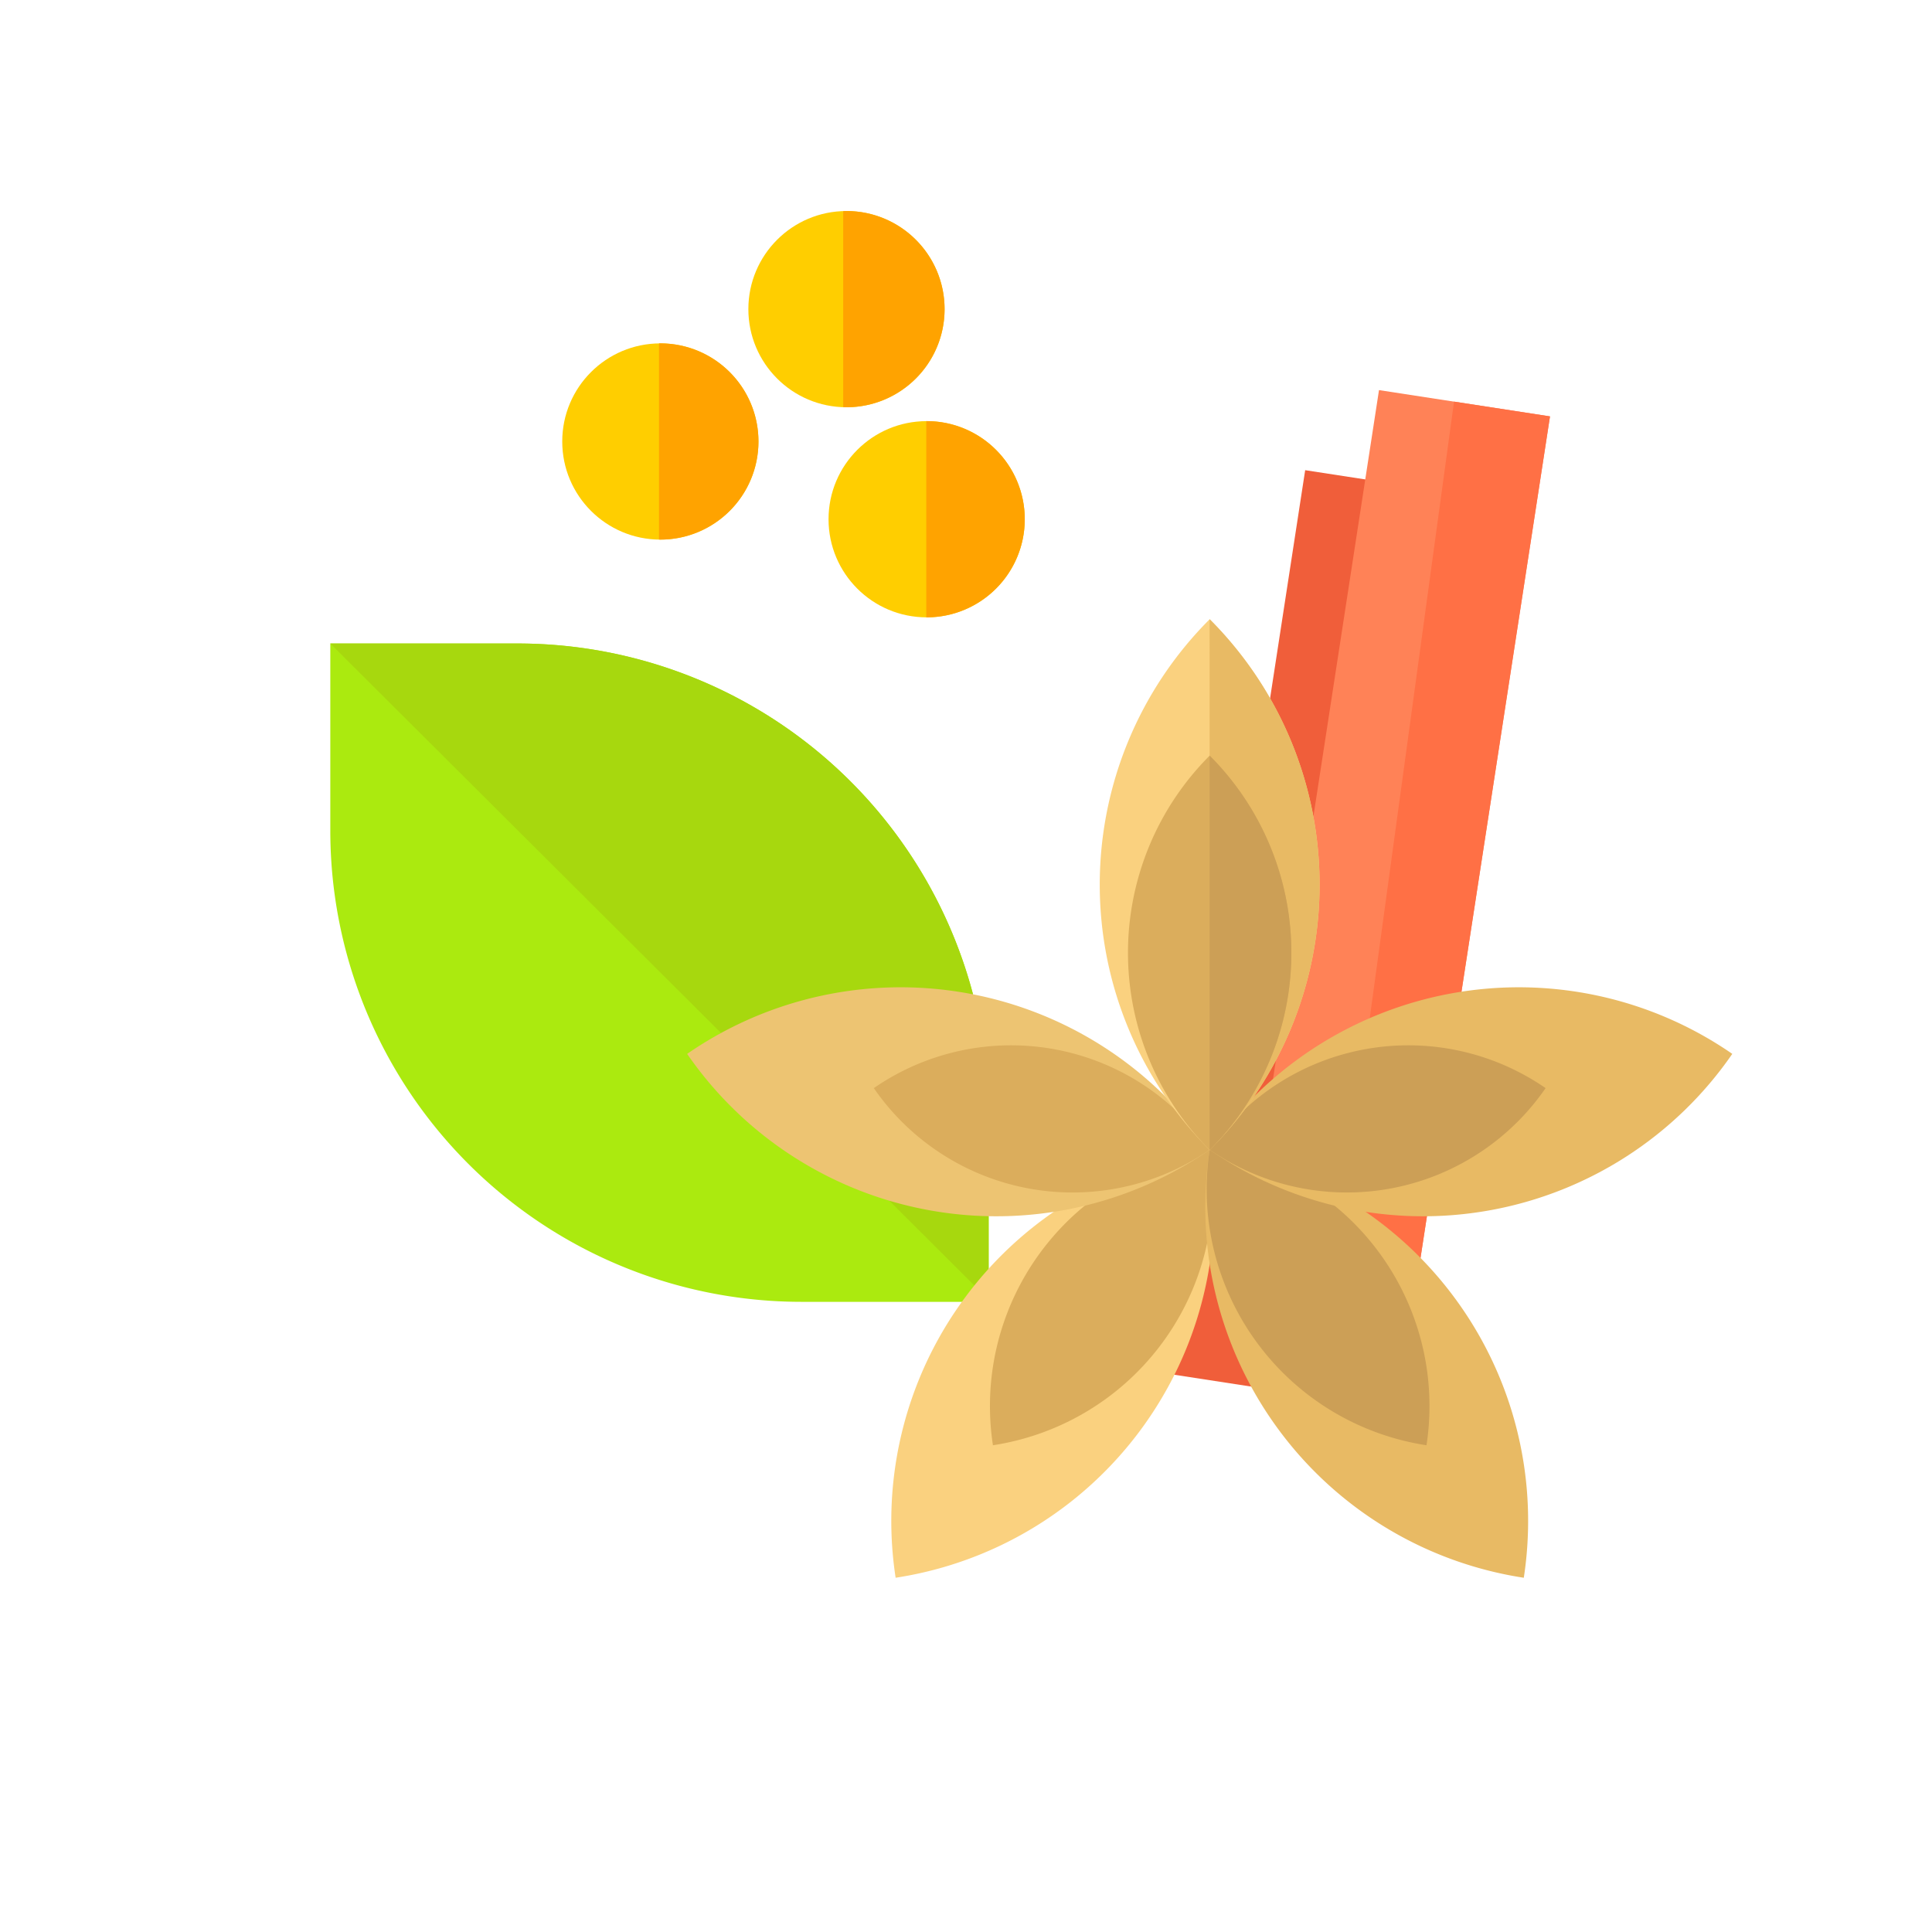 <svg id="spice" xmlns="http://www.w3.org/2000/svg" width="512" height="512" viewBox="0 0 512 512">
  <g id="Group_41" data-name="Group 41">
    <g id="Group_40" data-name="Group 40">
      <circle id="Ellipse_79" data-name="Ellipse 79" cx="256" cy="256" r="256" fill="none"/>
    </g>
  </g>
  <path id="Path_18" data-name="Path 18" d="M229.739,211.638,132.433,316.027,320.476,503.806C430.648,475.221,512,375.113,512,256a257.288,257.288,0,0,0-4.735-49.163l-96.5-96.5-42.851,78.411L242.65,63.485l-36.756,36.778,39.523,39.523-5.1,5.763L193.29,98.525,159.15,137.6,312.218,290.672l-1.261,2.308Z" fill="none"/>
  <g id="Group_42" data-name="Group 42">
    <rect id="Rectangle_38" data-name="Rectangle 38" width="45.859" height="242.297" transform="matrix(0.988, 0.152, -0.152, 0.988, 345.885, 124.602)" fill="#f05e3a"/>
  </g>
  <g id="Group_43" data-name="Group 43">
    <rect id="Rectangle_39" data-name="Rectangle 39" width="45.859" height="242.297" transform="matrix(0.988, 0.152, -0.152, 0.988, 365.45, 103.381)" fill="#ff8257"/>
  </g>
  <g id="Group_44" data-name="Group 44">
    <path id="Path_19" data-name="Path 19" d="M410.769,110.341l-25.432-3.913-32.826,240.1,21.41,3.294Z" fill="#ff7045"/>
  </g>
  <g id="Group_45" data-name="Group 45">
    <path id="Path_20" data-name="Path 20" d="M262,345H212.4A124.865,124.865,0,0,1,87.535,220.132v-49.6h49.6A124.866,124.866,0,0,1,262,295.4Z" fill="#abea0f"/>
  </g>
  <g id="Group_46" data-name="Group 46">
    <path id="Path_21" data-name="Path 21" d="M262,295.4A124.866,124.866,0,0,0,137.134,170.533h-49.6L262,344.452Z" fill="#a7d80e"/>
  </g>
  <g id="Group_47" data-name="Group 47">
    <path id="Path_22" data-name="Path 22" d="M237.351,418.119h0A99.444,99.444,0,0,1,320.6,304.758l.01,0h0a99.444,99.444,0,0,1-83.252,113.361Z" fill="#fad17f"/>
  </g>
  <g id="Group_48" data-name="Group 48">
    <path id="Path_23" data-name="Path 23" d="M263.139,383.006h0A68.636,68.636,0,0,1,320.6,304.762h.007a68.636,68.636,0,0,1-57.461,78.244Z" fill="#dbad5c"/>
  </g>
  <g id="Group_49" data-name="Group 49">
    <path id="Path_24" data-name="Path 24" d="M182.1,279.29l.009-.006a99.509,99.509,0,0,1,138.4,25.251l.1.141-.009.007a99.509,99.509,0,0,1-138.4-25.251Z" fill="#edc472"/>
  </g>
  <g id="Group_50" data-name="Group 50">
    <path id="Path_25" data-name="Path 25" d="M231.571,288.361l.005,0a63.964,63.964,0,0,1,88.963,16.231l.061.088-.005,0a63.964,63.964,0,0,1-88.963-16.231Z" fill="#dbad5c"/>
  </g>
  <g id="Group_51" data-name="Group 51">
    <path id="Path_26" data-name="Path 26" d="M403.822,418.119h0A99.444,99.444,0,0,0,320.57,304.758l-.01,0h0a99.444,99.444,0,0,0,83.252,113.361Z" fill="#e8ba64"/>
  </g>
  <g id="Group_52" data-name="Group 52">
    <path id="Path_27" data-name="Path 27" d="M378.035,383.006h0a68.639,68.639,0,0,0-57.462-78.245h-.006a68.639,68.639,0,0,0,57.462,78.245Z" fill="#cc9f56"/>
  </g>
  <g id="Group_53" data-name="Group 53">
    <path id="Path_28" data-name="Path 28" d="M459.076,279.29l-.009-.006a99.51,99.51,0,0,0-138.4,25.252l-.1.14.009.007a99.51,99.51,0,0,0,138.4-25.252Z" fill="#e8ba64"/>
  </g>
  <g id="Group_54" data-name="Group 54">
    <path id="Path_29" data-name="Path 29" d="M409.6,288.361l-.005,0a63.964,63.964,0,0,0-88.963,16.231l-.061.088.005,0a63.964,63.964,0,0,0,88.963-16.231Z" fill="#cc9f56"/>
  </g>
  <g id="Group_55" data-name="Group 55">
    <path id="Path_30" data-name="Path 30" d="M320.575,304.759l0,0a99.453,99.453,0,0,1-.012-140.639l.014-.014,0,0a99.453,99.453,0,0,1,.012,140.639Z" fill="#fad17f"/>
  </g>
  <g id="Group_56" data-name="Group 56">
    <path id="Path_31" data-name="Path 31" d="M320.573,304.757l0,0,.014-.014a99.452,99.452,0,0,0-.012-140.638l0,0-.014.014Z" fill="#e8ba64"/>
  </g>
  <g id="Group_57" data-name="Group 57">
    <path id="Path_32" data-name="Path 32" d="M320.575,304.76l-.008-.008a73.889,73.889,0,0,1,.007-104.5h0l.008.008a73.887,73.887,0,0,1-.007,104.5Z" fill="#dbad5c"/>
  </g>
  <g id="Group_58" data-name="Group 58">
    <path id="Path_33" data-name="Path 33" d="M320.567,304.752l.008.008h0a73.888,73.888,0,0,0,.007-104.5l-.008-.008h0Z" fill="#cc9f56"/>
  </g>
  <g id="Group_59" data-name="Group 59">
    <circle id="Ellipse_80" data-name="Ellipse 80" cx="26" cy="26" r="26" transform="translate(149 91)" fill="#ffce00"/>
  </g>
  <g id="Group_60" data-name="Group 60">
    <path id="Path_34" data-name="Path 34" d="M175,91c-.12,0-.238.007-.357.009v51.982c.119,0,.237.009.357.009a26,26,0,0,0,0-52Z" fill="#ffa300"/>
  </g>
  <g id="Group_61" data-name="Group 61">
    <circle id="Ellipse_81" data-name="Ellipse 81" cx="26" cy="26" r="26" transform="translate(219.573 111.604)" fill="#ffce00"/>
  </g>
  <g id="Group_62" data-name="Group 62">
    <path id="Path_35" data-name="Path 35" d="M245.573,111.6l-.1,0v52l.1,0a26,26,0,1,0,0-52Z" fill="#ffa300"/>
  </g>
  <g id="Group_63" data-name="Group 63">
    <circle id="Ellipse_82" data-name="Ellipse 82" cx="26" cy="26" r="26" transform="translate(198.324 55.926)" fill="#ffce00"/>
  </g>
  <g id="Group_64" data-name="Group 64">
    <path id="Path_36" data-name="Path 36" d="M224.324,55.926c-.292,0-.582.013-.872.022V107.9c.29.009.58.022.872.022a26,26,0,0,0,0-52Z" fill="#ffa300"/>
  </g>
</svg>
